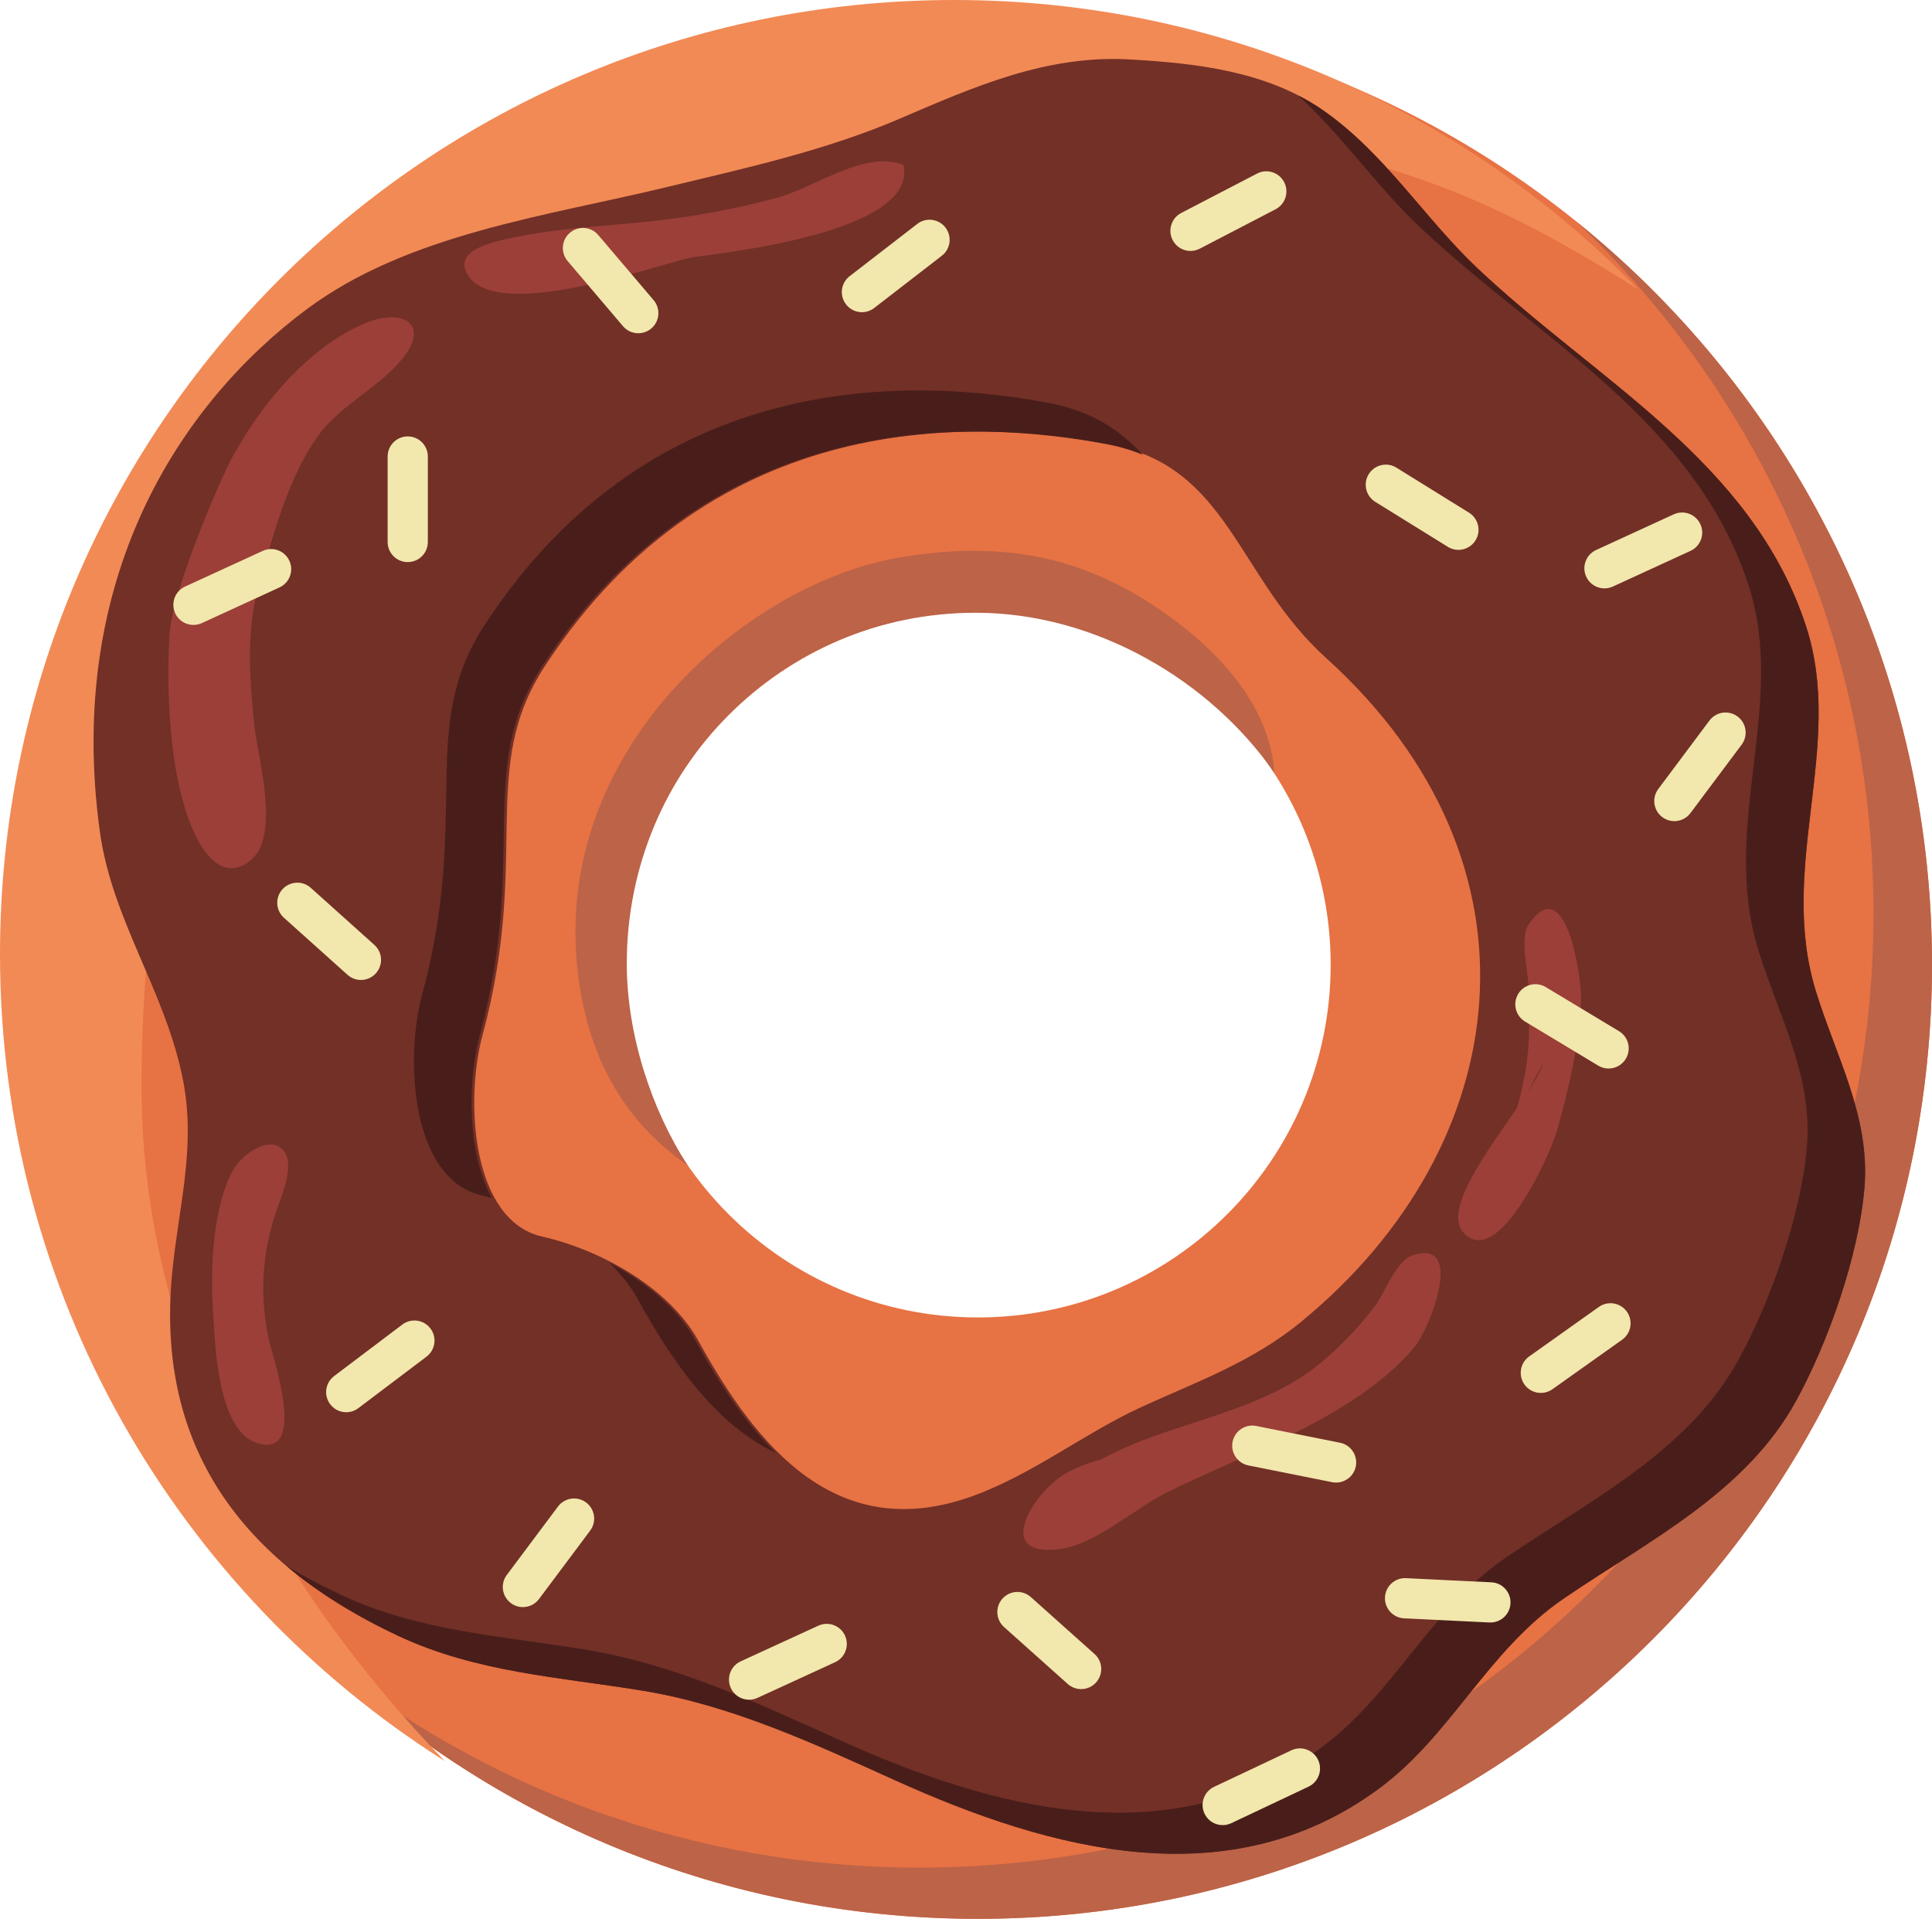 <svg xmlns="http://www.w3.org/2000/svg" width="1080" height="1072.55" viewBox="0 0 1080 1072.55"><g id="a"/><g id="b"><g id="c"><g id="d"><g><path d="M546.66 5.88C252.11 5.88 13.33 244.66 13.33 539.22s238.78 533.34 533.34 533.34 533.34-238.78 533.34-533.34S841.22 5.88 546.66 5.88zm0 730.53c-108.91.0-197.19-88.29-197.19-197.19s88.29-197.19 197.19-197.19 197.19 88.29 197.19 197.19-88.29 197.19-197.19 197.19z" fill="#e77243"/><path d="M881.32 123.97c102.24 97.17 165.98 234.46 165.98 386.64.0 294.56-238.78 533.34-533.34 533.34-126.75.0-243.15-44.24-334.66-118.09 95.65 90.91 224.98 146.7 367.36 146.7 294.55.0 533.34-238.78 533.34-533.34.0-167.8-77.52-317.48-198.68-415.25z" fill="#bc6348"/><path d="M79.18 610.48c-1.53-323.37 177.13-542.4 553.26-536.4 128.23 2.04 201.27 35.8 283.64 87.89C819.16 62.09 683.51.0 533.34.0 238.78.0.0 238.78.0 533.34c0 189.88 99.24 356.56 248.67 451.06-93.19-96.03-168.8-229.54-169.49-373.92z" fill="#f28a55"/><path d="M384.38 651.33c-20.1-30.9-34.01-73.04-34.01-112.65.0-108.91 86.24-196.17 195.15-196.17 67.25.0 131.28 38.14 166.87 89.53-2.71-38.29-31.6-68.71-63-90.53-46.84-32.56-93.47-39.12-147.77-29.65-83.52 14.56-193.65 107.03-178.55 232.19 5.51 45.63 24.7 81.93 61.3 107.28z" fill="#bc6348"/></g><g><path d="M1015.16 554.29c-21.66-69.81 16.3-137.45-5.62-204.4-30.17-92.13-117.35-137.24-183.9-200.2-29.52-27.93-51.38-63.78-85.78-87.87-31.47-22.04-71.27-26.52-108.46-28.6-46.44-2.6-86.78 15.22-128.52 33.15-41.87 17.99-86.9 27.77-130.84 38.37-66.65 16.08-143.81 26.02-200.2 67.83C100.72 225.3 36.36 323.38 55.82 464.83c6.85 49.76 36.66 89.08 46.43 138.61 7.47 37.88-2.44 70.95-6.02 108.24-9.32 96.97 38.8 161.69 126.54 202.76 43.63 20.42 89.74 22.93 136.5 30.59 49.86 8.18 95.87 29.63 141.34 50.18 87.15 39.39 186.98 66.13 270.41 4.44 40.41-29.88 60.6-77.12 103.15-106.15 47.08-32.13 101.58-59.01 129.8-110.35 18.23-33.16 35.1-81.66 38.26-118.97 3.37-39.71-15.61-72.94-27.07-109.89zm-287.62 184.42c-27.96 22.94-59.03 33.76-89.91 47.97-31.93 14.7-60.23 37.4-94 49.6-75.77 27.38-120.63-27.5-153.26-86.85-15.95-29.01-53.64-50.57-87.36-58.24-39.18-8.91-43.26-75.55-33.31-112.39 27.18-100.64-2.66-148.92 34.84-206.39 95.02-145.6 241.37-138.18 315.71-124.14 67.12 12.68 70.99 74.29 121.07 119.54 127.2 114.94 105.75 272.8-13.79 370.88z" fill="#723027"/><g><path d="M356.67 726.45c19.76 35.94 44.03 70.21 76.91 85.59-17.48-17.15-32.04-39.53-44.72-62.6-9.82-17.86-27.89-32.88-48.19-43.59 6.46 6.32 11.94 13.21 16 20.6z" fill="#491e1a"/><path d="M269.31 668.21c1.88.43 3.78.91 5.68 1.43-13.84-24.99-13.74-65.14-6.8-90.83 27.18-100.64-2.66-148.92 34.84-206.39 95.02-145.6 241.37-138.18 315.71-124.14 7.46 1.41 14.1 3.45 20.15 5.98-12.76-13.85-28.58-24.48-52.34-28.97-74.34-14.04-220.69-21.46-315.71 124.14-37.51 57.47-7.66 105.75-34.84 206.39-9.95 36.84-5.87 103.48 33.31 112.39z" fill="#491e1a"/><path d="M1015.16 554.29c-21.66-69.81 16.3-137.45-5.62-204.4-30.17-92.13-117.35-137.24-183.9-200.2-29.52-27.93-51.38-63.78-85.78-87.87-4.57-3.2-9.32-5.99-14.21-8.49 24.8 22.63 43.76 50.62 67.81 73.38 66.55 62.96 153.73 108.07 183.9 200.2 21.92 66.95-16.04 134.59 5.62 204.4 11.47 36.95 30.44 70.18 27.07 109.89-3.17 37.31-20.04 85.81-38.27 118.97-28.22 51.33-82.71 78.21-129.8 110.35-42.55 29.04-62.75 76.27-103.15 106.15-83.43 61.69-183.25 34.95-270.41-4.44-45.47-20.55-91.47-42.01-141.34-50.18-46.76-7.67-92.87-10.17-136.5-30.59-10.84-5.08-21.08-10.52-30.68-16.33 17.74 15 38.8 28.05 62.86 39.32 43.63 20.42 89.74 22.93 136.5 30.59 49.87 8.18 95.87 29.63 141.34 50.18 87.16 39.39 186.98 66.13 270.41 4.44 40.41-29.88 60.6-77.12 103.15-106.15 47.08-32.13 101.58-59.01 129.8-110.35 18.23-33.16 35.1-81.66 38.26-118.97 3.37-39.71-15.61-72.94-27.07-109.89z" fill="#491e1a"/></g><path d="M214.14 177.75c-12.23 1.69-50.58 18.43-82.76 75.13-4.43 6.25-35.33 75.91-36.7 102.68-4.68 91.95 21 147.56 46.27 124.55 15.82-14.41 2.84-57.84 1.12-75.51-2.73-28.02-4.64-53.63 3.53-81.18 7.86-26.53 15.85-56.98 32.18-79.77 12.97-18.11 36.1-27.7 49-45.56 9.1-12.6 4.48-22.71-12.64-20.34zm-47.89 36.74 4.97-9.12c-1.53 3.1-3.2 6.13-4.97 9.12z" fill="#9b3f38"/><path d="M505.06 92.23c-21.52-8.6-49.46 12.5-70.23 18.17-24.27 6.63-50 11.26-75.13 13.71-24.09 2.35-50.34 3.8-73.87 8.89-10.57 2.29-33.71 7-23.83 21.45 18.04 26.4 111.59-8.79 125.71-10.72 20.59-2.82 125.45-14.43 117.36-51.5zM289.23 159.4h0c.05-.03.11-.05.16-.08 1.15.04 1.1.06-.15.08z" fill="#9b3f38"/><path d="M789.97 701.51c-9.41 2.93-15.84 20.95-21.04 28-8.48 11.48-18.52 21.92-29.16 31.03-35.37 30.28-85.22 33.63-123.99 55.12-7.68 2.1-15.39 4.92-21.52 8.82-17.71 11.29-38.79 46.54-1.57 41.37 20.2-2.8 41.6-22.72 59.78-31.72 44.12-21.84 105.95-42.42 138.31-81.27 8.31-9.97 28.48-60.48-.79-51.37z" fill="#9b3f38"/><path d="M854.64 516.49c-5.59 8.05.12 28.46.11 38.31-.02 12.8.5 25.94-1.19 38.31-1.08 7.91-2.93 16.99-5.54 26.2-17.17 24.84-41.68 57.5-29.66 70.05 19.3 20.16 48.14-44 51.72-56.4 6.78-23.44 12.61-48.85 13.79-73.56.52-10.89-7.95-73.56-29.23-42.91zm-.6 93.89 8.37-15.74c-1.08 3.9-4.22 9.37-8.37 15.74z" fill="#9b3f38"/><path d="M155.52 674c3.14-8.71 10.61-27.18.42-33.07-8.16-4.71-20.84 5.33-24.94 11.88-5.47 8.76-14.95 33.79-11.88 81.3 1.14 17.69 2.47 65.35 24.44 72.45 29.07 9.39 8.63-48.63 6.55-58.65-5.39-25.93-3.27-49.86 5.41-73.9z" fill="#9b3f38"/><path d="M239.17 302.95c0 6.21-5.03 11.24-11.24 11.24h0c-6.21.0-11.24-5.03-11.24-11.24v-47.77c0-6.21 5.03-11.24 11.24-11.24h0c6.21.0 11.24 5.03 11.24 11.24v47.77z" fill="#f2e7ad"/><path d="M112.83 348.29c-5.64 2.59-12.31.12-14.9-5.52h0c-2.59-5.64-.12-12.31 5.52-14.9l43.41-19.94c5.64-2.59 12.31-.12 14.9 5.52h0c2.59 5.64.12 12.31-5.52 14.9l-43.4 19.94z" fill="#f2e7ad"/><path d="M423.43 949.06c-5.64 2.59-12.31.12-14.9-5.52h0c-2.59-5.64-.12-12.31 5.52-14.9l43.4-19.94c5.64-2.59 12.31-.12 14.9 5.52h0c2.59 5.64.12 12.31-5.52 14.9l-43.41 19.94z" fill="#f2e7ad"/><path d="M901.6 327.86c-5.64 2.59-12.31.12-14.9-5.52h0c-2.59-5.64-.12-12.31 5.52-14.9l43.4-19.94c5.64-2.59 12.31-.12 14.9 5.52h0c2.59 5.64.12 12.31-5.52 14.9l-43.4 19.94z" fill="#f2e7ad"/><path d="M488.7 172.16c-4.91 3.8-11.97 2.89-15.77-2.02h0c-3.8-4.91-2.89-11.97 2.02-15.76l37.8-29.21c4.91-3.8 11.97-2.89 15.76 2.02h0c3.8 4.91 2.89 11.97-2.02 15.76l-37.8 29.21z" fill="#f2e7ad"/><path d="M768.76 280.5c-5.27-3.27-6.9-10.2-3.63-15.47h0c3.27-5.28 10.2-6.9 15.47-3.63l40.59 25.17c5.27 3.27 6.9 10.2 3.63 15.47h0c-3.27 5.28-10.2 6.9-15.47 3.63l-40.59-25.17z" fill="#f2e7ad"/><path d="M670.68 139c-5.51 2.86-12.29.72-15.16-4.79h0c-2.86-5.51-.72-12.29 4.79-15.16l42.38-22.03c5.51-2.86 12.29-.72 15.16 4.79h0c2.86 5.51.72 12.29-4.79 15.16L670.68 139z" fill="#f2e7ad"/><path d="M158.71 512.99c-4.62-4.15-5.01-11.25-.86-15.87h0c4.15-4.62 11.25-5.01 15.87-.86l35.55 31.9c4.62 4.15 5.01 11.25.86 15.87h0c-4.15 4.62-11.25 5.01-15.87.86l-35.55-31.9z" fill="#f2e7ad"/><path d="M200.32 787.11c-4.95 3.74-12 2.76-15.74-2.19h0c-3.74-4.95-2.76-12 2.19-15.74l38.11-28.79c4.95-3.74 12-2.76 15.74 2.19h0c3.74 4.95 2.76 12-2.19 15.74l-38.11 28.79z" fill="#f2e7ad"/><path d="M561.26 909.46c-4.63-4.14-5.03-11.24-.89-15.87h0c4.14-4.63 11.24-5.03 15.87-.89l35.61 31.83c4.63 4.14 5.03 11.24.89 15.87h0c-4.14 4.63-11.24 5.03-15.87.89l-35.61-31.83z" fill="#f2e7ad"/><path d="M697.84 819.12c-6.09-1.22-10.03-7.14-8.82-13.23h0c1.22-6.09 7.14-10.03 13.22-8.82l46.84 9.37c6.09 1.22 10.03 7.14 8.82 13.23h0c-1.22 6.09-7.14 10.03-13.23 8.82l-46.84-9.37z" fill="#f2e7ad"/><path d="M688.28 1019.1c-5.61 2.65-12.31.25-14.96-5.36h0c-2.65-5.61-.25-12.31 5.36-14.96l43.19-20.41c5.61-2.65 12.31-.25 14.96 5.36h0c2.65 5.61.25 12.31-5.36 14.96l-43.18 20.41z" fill="#f2e7ad"/><path d="M893.77 730.53c5.06-3.59 12.08-2.4 15.67 2.66h0c3.59 5.06 2.41 12.08-2.66 15.67l-38.94 27.66c-5.06 3.59-12.08 2.41-15.67-2.66h0c-3.59-5.06-2.4-12.08 2.66-15.67l38.94-27.66z" fill="#f2e7ad"/><path d="M905.02 576.39c5.32 3.2 7.03 10.11 3.83 15.43h0c-3.2 5.32-10.11 7.03-15.43 3.83l-40.92-24.64c-5.32-3.2-7.03-10.11-3.83-15.43h0c3.2-5.32 10.11-7.03 15.43-3.83l40.92 24.64z" fill="#f2e7ad"/><path d="M833.69 884.46c6.2.3 10.98 5.57 10.68 11.77h0c-.3 6.2-5.57 10.98-11.77 10.68l-47.71-2.32c-6.2-.3-10.98-5.57-10.68-11.77h0c.3-6.2 5.57-10.98 11.77-10.68l47.71 2.32z" fill="#f2e7ad"/><path d="M944.98 454.48c-3.72 4.97-10.76 5.99-15.73 2.27h0c-4.97-3.72-5.99-10.76-2.27-15.73l28.61-38.25c3.72-4.97 10.76-5.99 15.73-2.27h0c4.97 3.72 5.99 10.76 2.27 15.73l-28.61 38.25z" fill="#f2e7ad"/><path d="M301.3 893.81c-3.72 4.97-10.76 5.99-15.73 2.27h0c-4.97-3.72-5.99-10.76-2.27-15.73l28.61-38.25c3.72-4.97 10.76-5.99 15.73-2.27h0c4.97 3.72 5.99 10.76 2.27 15.73l-28.61 38.25z" fill="#f2e7ad"/><path d="M365.37 167.76c4.02 4.73 3.45 11.82-1.28 15.84h0c-4.73 4.02-11.82 3.45-15.84-1.28l-30.94-36.39c-4.02-4.73-3.45-11.82 1.28-15.84h0c4.73-4.02 11.82-3.45 15.84 1.28l30.94 36.39z" fill="#f2e7ad"/></g></g></g></g></svg>